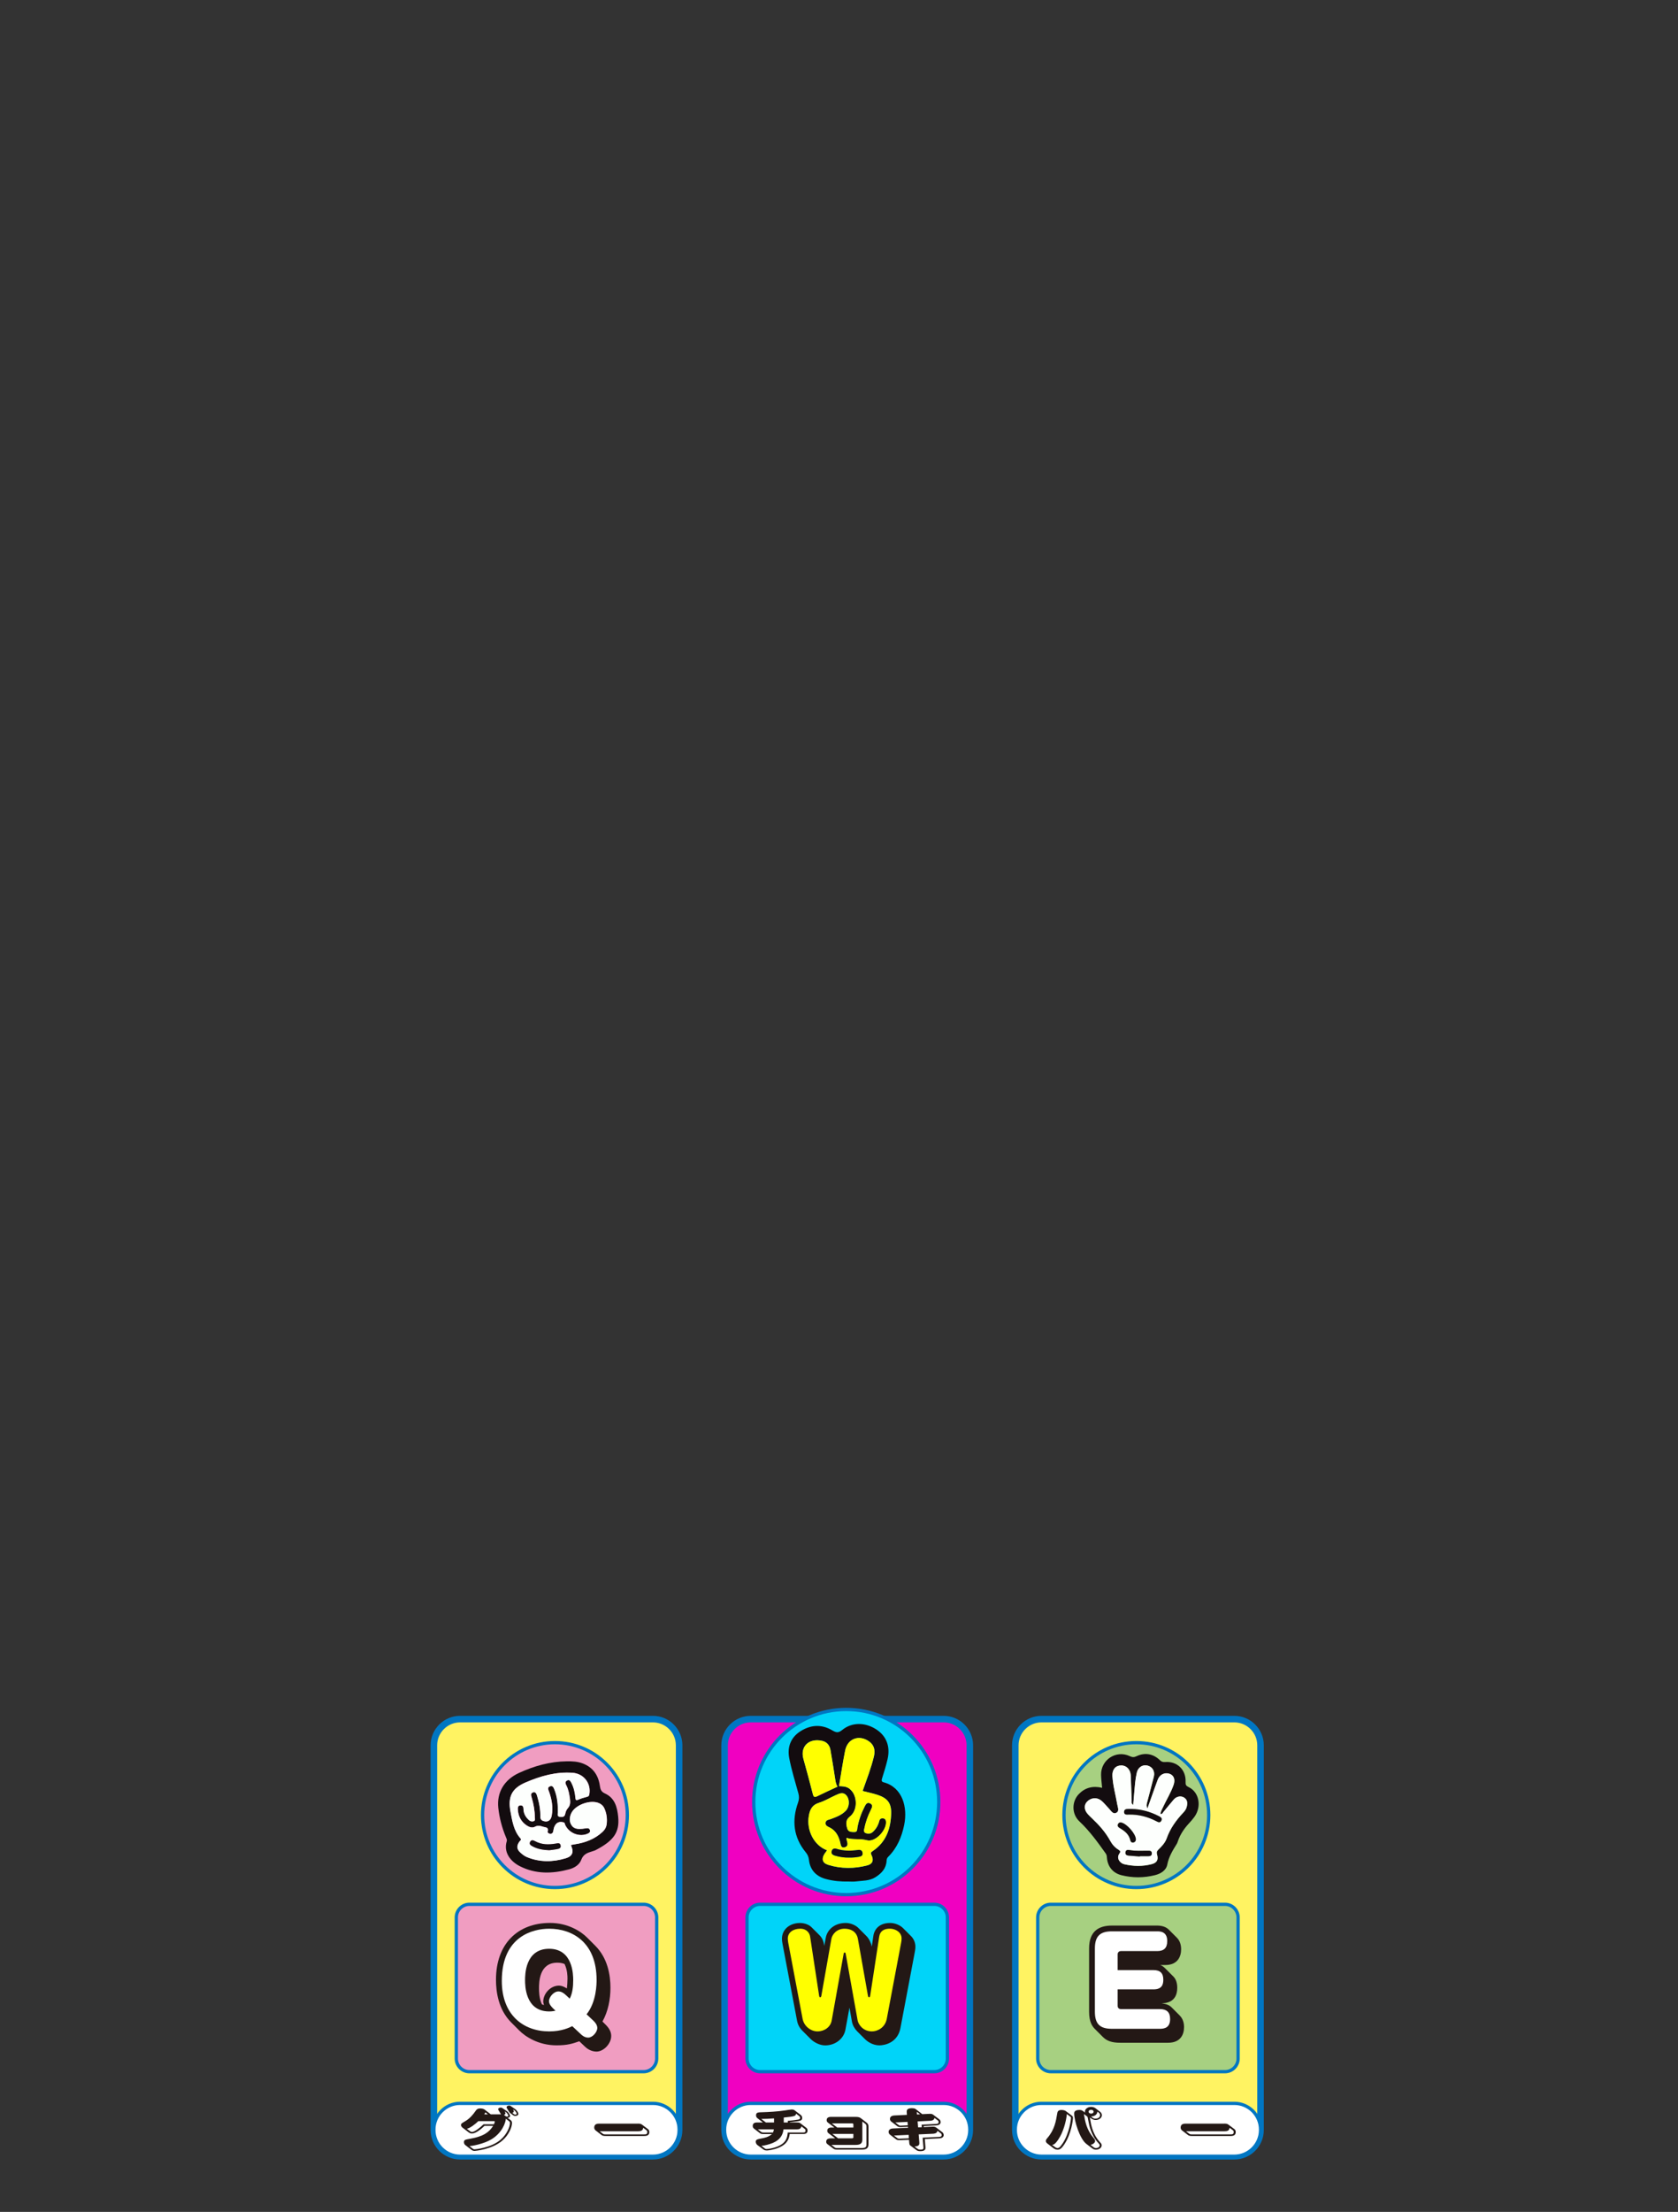 <?xml version="1.0" encoding="utf-8"?>
<!-- Generator: Adobe Illustrator 27.9.3, SVG Export Plug-In . SVG Version: 9.03 Build 53313)  -->
<svg version="1.1" id="レイヤー_1" xmlns="http://www.w3.org/2000/svg" xmlns:xlink="http://www.w3.org/1999/xlink" x="0px"
	 y="0px" viewBox="0 0 513.09 675.82" style="enable-background:new 0 0 513.09 675.82;" xml:space="preserve">
<rect x="0" y="0" width="513.09" height="675.82" fill="#333333" stroke="none"/>
<style type="text/css">
	.st0{fill:none;}
	.st1{fill:#FFFFFF;stroke:#231815;stroke-linecap:round;stroke-linejoin:round;stroke-miterlimit:10;}
	.st2{fill:#FFF362;stroke:#0076C2;stroke-width:2;stroke-miterlimit:10;}
	.st3{fill:#F000C1;stroke:#0076C2;stroke-width:2;stroke-miterlimit:10;}
	.st4{fill:#FFFFFF;stroke:#0076C2;stroke-miterlimit:10;}
	.st5{fill:#F09DC1;stroke:#0076C2;stroke-miterlimit:10;}
	.st6{fill:#00D4F9;stroke:#0076C2;stroke-miterlimit:10;}
	.st7{fill:#A7D081;stroke:#0076C2;stroke-miterlimit:10;}
	.st8{fill:#130C0F;}
	.st9{fill:#FDFFFD;}
	.st10{fill:#231815;}
	.st11{fill:#FFFFFF;}
	.st12{fill:#FFFF00;}
</style>
<rect y="0" class="st0" width="513.09" height="675.82"/>
<g>
	<path class="st1" d="M255.4,573.08"/>
	<path class="st1" d="M264.36,573.08"/>
	<path class="st2" d="M199.66,658.8h-58.99c-4.4,0-8-3.6-8-8V533.25c0-4.4,3.6-8,8-8h58.99c4.4,0,8,3.6,8,8V650.8
		C207.66,655.2,204.06,658.8,199.66,658.8z"/>
	<path class="st3" d="M288.55,658.8h-58.99c-4.4,0-8-3.6-8-8V533.25c0-4.4,3.6-8,8-8h58.99c4.4,0,8,3.6,8,8V650.8
		C296.55,655.2,292.95,658.8,288.55,658.8z"/>
	<path class="st2" d="M377.44,658.8h-58.99c-4.4,0-8-3.6-8-8V533.25c0-4.4,3.6-8,8-8h58.99c4.4,0,8,3.6,8,8V650.8
		C385.44,655.2,381.84,658.8,377.44,658.8z"/>
	<path class="st4" d="M199.66,658.8h-58.99c-4.4,0-8-3.6-8-8v-0.15c0-4.4,3.6-8,8-8h58.99c4.4,0,8,3.6,8,8v0.15
		C207.66,655.2,204.06,658.8,199.66,658.8z"/>
	<path class="st4" d="M288.55,658.8h-58.99c-4.4,0-8-3.6-8-8v-0.15c0-4.4,3.6-8,8-8h58.99c4.4,0,8,3.6,8,8v0.15
		C296.55,655.2,292.95,658.8,288.55,658.8z"/>
	<path class="st4" d="M377.44,658.8h-58.99c-4.4,0-8-3.6-8-8v-0.15c0-4.4,3.6-8,8-8h58.99c4.4,0,8,3.6,8,8v0.15
		C385.44,655.2,381.84,658.8,377.44,658.8z"/>
	<path class="st5" d="M196.8,632.97h-53.27c-2.2,0-4-1.8-4-4v-43.14c0-2.2,1.8-4,4-4h53.27c2.2,0,4,1.8,4,4v43.14
		C200.8,631.17,199,632.97,196.8,632.97z"/>
	<path class="st6" d="M285.69,632.97h-53.27c-2.2,0-4-1.8-4-4v-43.14c0-2.2,1.8-4,4-4h53.27c2.2,0,4,1.8,4,4v43.14
		C289.69,631.17,287.89,632.97,285.69,632.97z"/>
	<path class="st7" d="M374.58,632.97h-53.27c-2.2,0-4-1.8-4-4v-43.14c0-2.2,1.8-4,4-4h53.27c2.2,0,4,1.8,4,4v43.14
		C378.58,631.17,376.78,632.97,374.58,632.97z"/>
	<circle class="st7" cx="347.47" cy="554.57" r="22.13"/>
	<path class="st8" d="M337,546.24c-0.12-1.39-0.29-2.66-0.32-3.93c-0.1-4.64,4.63-7.73,8.81-5.73c0.78,0.37,1.32,0.35,2.07-0.01
		c2.51-1.19,5.08-0.74,7.1,1.22c0.49,0.48,0.92,0.63,1.62,0.57c3.67-0.29,6.42,2.39,6.24,6.1c-0.04,0.84,0.15,1.19,0.93,1.56
		c3.21,1.51,4.05,5.9,1.8,9.06c-0.49,0.68-1.05,1.32-1.62,1.94c-1.5,1.61-2.72,3.38-3.44,5.47c-0.1,0.29-0.19,0.6-0.35,0.86
		c-1.25,1.99-2.45,3.94-2.92,6.36c-0.35,1.79-2.02,2.78-3.77,3.22c-3.41,0.85-6.86,0.87-10.27,0c-2.62-0.66-4.2-2.66-4.41-5.35
		c-0.03-0.44-0.06-0.83-0.34-1.24c-2.47-3.46-4.94-6.9-8.07-9.84c-2.43-2.28-2.38-6.12-0.13-8.4
		C331.83,546.16,334.2,545.57,337,546.24z M350.87,552.52c-0.44-0.83-0.24-1.28-0.12-1.74c0.7-2.65,1.41-5.3,2.08-7.96
		c0.4-1.61-0.45-3.01-1.98-3.37c-1.48-0.35-2.88,0.57-3.23,2.18c-0.22,0.99-0.39,2-0.5,3.01c-0.23,2.26-0.4,4.53-0.6,6.86
		c-0.66-0.39-0.45-0.94-0.47-1.39c-0.11-2.53-0.17-5.06-0.28-7.59c-0.08-1.86-1.32-3.13-2.96-3.1c-1.72,0.04-2.76,1.28-2.65,3.25
		c0.16,2.93,1,5.76,1.48,8.64c0.15,0.88,0.72,2.04-0.25,2.56c-1.09,0.59-1.67-0.64-2.32-1.3c-0.84-0.85-1.54-1.84-2.52-2.55
		c-1.3-0.93-3.07-0.7-4.2,0.54c-0.93,1.02-0.83,2.5,0.28,3.72c0.42,0.46,0.86,0.89,1.32,1.32c2.17,2.05,4.13,4.26,5.58,6.91
		c0.6,1.1,1.45,2.03,2.54,2.68c0.56,0.33,0.61,0.66,0.25,1.14c-1.04,1.4,0.11,2.95,1.45,3.27c2.81,0.65,5.64,0.71,8.43-0.03
		c1.58-0.42,2.07-1.36,1.61-2.9c-0.18-0.61-0.13-1.01,0.36-1.49c1.04-1.02,2.09-2.08,2.59-3.5c1.06-3.03,2.9-5.56,5.08-7.86
		c0.49-0.52,0.89-1.08,1.06-1.81c0.26-1.12,0.23-2.13-0.87-2.8c-0.96-0.59-2.26-0.34-3.11,0.63c-1.08,1.24-2.09,2.53-3.15,3.79
		c-0.23,0.27-0.34,0.74-0.95,0.62c0.08-0.73,0.46-1.33,0.75-1.96c1.07-2.33,2.46-4.51,3.3-6.94c0.59-1.69,0.04-2.96-1.31-3.4
		c-1.44-0.47-2.94,0.28-3.51,1.76c-0.37,0.95-0.71,1.91-1.05,2.87C352.31,548.44,351.65,550.33,350.87,552.52z"/>
	<path class="st9" d="M350.87,552.52c0.77-2.19,1.44-4.08,2.11-5.97c0.34-0.96,0.69-1.92,1.05-2.87c0.57-1.48,2.08-2.23,3.51-1.76
		c1.35,0.44,1.89,1.71,1.31,3.4c-0.84,2.43-2.23,4.62-3.3,6.94c-0.29,0.63-0.66,1.23-0.75,1.96c0.61,0.12,0.73-0.34,0.95-0.62
		c1.06-1.26,2.07-2.55,3.15-3.79c0.84-0.97,2.15-1.21,3.11-0.63c1.1,0.67,1.13,1.68,0.87,2.8c-0.17,0.73-0.57,1.29-1.06,1.81
		c-2.18,2.31-4.01,4.83-5.08,7.86c-0.5,1.42-1.55,2.48-2.59,3.5c-0.48,0.48-0.54,0.88-0.36,1.49c0.46,1.54-0.03,2.48-1.61,2.9
		c-2.8,0.74-5.62,0.68-8.43,0.03c-1.34-0.31-2.49-1.87-1.45-3.27c0.36-0.48,0.31-0.81-0.25-1.14c-1.09-0.64-1.94-1.58-2.54-2.68
		c-1.44-2.65-3.41-4.86-5.58-6.91c-0.45-0.43-0.9-0.86-1.32-1.32c-1.11-1.22-1.21-2.7-0.28-3.72c1.13-1.24,2.9-1.47,4.2-0.54
		c0.99,0.71,1.68,1.7,2.52,2.55c0.65,0.66,1.23,1.89,2.32,1.3c0.97-0.52,0.39-1.68,0.25-2.56c-0.49-2.88-1.32-5.7-1.48-8.64
		c-0.11-1.97,0.93-3.21,2.65-3.25c1.64-0.04,2.88,1.24,2.96,3.1c0.11,2.53,0.16,5.06,0.28,7.59c0.02,0.44-0.19,1,0.47,1.39
		c0.2-2.33,0.37-4.6,0.6-6.86c0.1-1.01,0.28-2.02,0.5-3.01c0.36-1.61,1.75-2.53,3.23-2.18c1.53,0.36,2.38,1.76,1.98,3.37
		c-0.67,2.66-1.38,5.31-2.08,7.96C350.63,551.24,350.43,551.69,350.87,552.52z M346.02,552.7c-0.27,0-0.53,0-0.8,0
		c-0.69,0.01-1.49,0.01-1.5,0.91c-0.01,0.97,0.84,0.82,1.5,0.81c2.94-0.06,5.71,0.65,8.31,2.01c0.59,0.31,1.19,0.63,1.58-0.15
		c0.39-0.77-0.24-1.11-0.81-1.4C351.7,553.53,348.95,552.77,346.02,552.7z M347.32,561.94c-0.06-1.67-2.78-4.75-4.48-5.1
		c-0.48-0.1-0.8,0.1-0.98,0.47c-0.26,0.54,0.02,0.93,0.49,1.21c1.52,0.89,2.87,1.91,3.27,3.78c0.1,0.45,0.47,0.77,1,0.63
		C347.12,562.8,347.34,562.44,347.32,561.94z M348.53,567.23c0-0.03,0-0.07,0-0.1c0.84,0,1.68,0,2.52,0c0.64,0,1.19-0.16,1.14-0.94
		c-0.05-0.72-0.61-0.74-1.18-0.74c-1.9,0-3.8,0.14-5.69-0.21c-0.56-0.1-1.1-0.01-1.19,0.71c-0.08,0.69,0.36,0.95,0.96,1
		C346.24,567.06,347.38,567.14,348.53,567.23z"/>
	<path class="st8" d="M346.02,552.7c2.93,0.07,5.68,0.83,8.28,2.17c0.57,0.29,1.2,0.63,0.81,1.4c-0.39,0.78-0.99,0.46-1.58,0.15
		c-2.6-1.35-5.36-2.06-8.31-2.01c-0.66,0.01-1.51,0.16-1.5-0.81c0.01-0.89,0.81-0.9,1.5-0.91
		C345.49,552.7,345.76,552.7,346.02,552.7z"/>
	<path class="st8" d="M347.32,561.94c0.01,0.5-0.21,0.86-0.69,0.99c-0.53,0.15-0.91-0.18-1-0.63c-0.4-1.88-1.75-2.9-3.27-3.78
		c-0.48-0.28-0.75-0.67-0.49-1.21c0.18-0.37,0.5-0.57,0.98-0.47C344.54,557.19,347.26,560.27,347.32,561.94z"/>
	<path class="st8" d="M348.53,567.23c-1.14-0.09-2.29-0.17-3.43-0.27c-0.59-0.05-1.04-0.31-0.96-1c0.08-0.72,0.62-0.81,1.19-0.71
		c1.89,0.35,3.79,0.21,5.69,0.21c0.57,0,1.13,0.01,1.18,0.74c0.05,0.78-0.49,0.94-1.14,0.94c-0.84,0-1.68,0-2.52,0
		C348.53,567.16,348.53,567.2,348.53,567.23z"/>
	<g>
		<path class="st10" d="M185.29,618.72c1.37,1.37,1.6,2.53,1.6,3.37c0,2.3-2.3,4.74-4.48,4.74c-0.93,0-2.3-0.31-3.54-1.51
			l-1.73-1.64c-2.04,0.71-3.59,1.24-6.96,1.24c-5.54,0-9.53-2.66-11.39-4.52l-2.48-2.48c-3.94-3.94-4.65-9.39-4.65-13.03
			c0-10.95,6.6-17.37,16.53-17.37c5.5,0,9.48,2.61,11.34,4.48l2.48,2.48c3.81,3.81,4.65,8.95,4.65,12.85
			c0,3.59-0.71,7.18-2.44,10.32L185.29,618.72z M170.4,599.67c-5.58,0-5.58,6.07-5.58,7.89c0,0.62,0,3.1,0.89,4.83
			c0.18,0.09,0.4,0.13,0.62,0.22c-0.18-0.58-0.22-0.8-0.22-1.06c0-2.39,2.17-4.87,4.79-4.87c0.67,0,1.29,0.18,2.44,0.84
			c0.09-0.93,0.18-1.95,0.18-2.97c0-0.84-0.04-2.7-0.89-4.48C171.87,599.75,171.11,599.67,170.4,599.67z"/>
	</g>
	<g>
		<path class="st10" d="M252.49,592.09c0.44-2.48,2.66-4.56,6.11-4.56c1.64,0,3.15,0.8,3.85,1.51l2.48,2.48
			c0.89,0.89,1.46,2.26,1.64,3.23l0.49-3.32c0.13-1.02,1.02-3.9,5.14-3.9c1.51,0,3.06,0.71,3.9,1.55l2.48,2.48
			c0.89,0.89,1.33,2.08,1.33,3.24c0,0.62-0.09,1.06-0.18,1.59l-4.39,23.22c-0.84,4.52-4.79,5.32-6.47,5.32
			c-2.13,0-3.81-1.33-4.3-1.82l-2.48-2.48c-0.75-0.75-1.42-1.91-1.59-2.97l-0.75-4.25l-1.24,6.74c-0.49,2.7-3.01,4.79-6.2,4.79
			c-1.6,0-3.37-0.89-4.43-1.95l-2.48-2.48c-1.06-1.06-1.51-2.08-1.73-3.37l-4.39-23.22c-0.13-0.67-0.18-1.11-0.18-1.55
			c0-2.84,2.35-4.83,5.54-4.83c1.24,0,2.66,0.44,3.5,1.29l2.48,2.48c1.11,1.11,1.29,2.39,1.42,3.23L252.49,592.09z"/>
	</g>
	<g>
		<path class="st10" d="M358.77,603.88c0.89,0.89,1.2,2.13,1.2,3.46c0,4.56-3.63,4.7-4.79,4.74c1.11,0.18,2.17,0.35,3.06,1.24
			l2.48,2.48c1.06,1.06,1.33,2.44,1.33,3.54c0,2.26-1.06,4.79-4.88,4.79H342.5c-2.44,0-4.03-0.53-5.23-1.73l-2.48-2.48
			c-0.71-0.71-1.77-1.99-1.77-5.27v-19.32c0-5.23,2.88-7,7-7h13.83c1.24,0,2.61,0.31,3.54,1.24l2.48,2.48
			c0.98,0.98,1.29,2.3,1.29,3.54c0,2.04-0.93,4.79-4.83,4.79h-1.55c0.44,0.18,0.84,0.35,1.51,1.02L358.77,603.88z"/>
	</g>
	<g>
		<path class="st11" d="M181.44,617.39l-2.08-1.95c3.06-3.81,3.06-9.39,3.06-10.55c0-11.3-7.27-15.6-14.49-15.6
			c-4.87,0-14.49,2.22-14.49,15.95c0,10.37,6.56,15.42,14.49,15.42c3.81,0,6.16-1.15,7.05-1.6l2.61,2.44
			c0.31,0.31,1.15,1.06,2.26,1.06c1.33,0,2.79-1.68,2.79-2.97C182.63,618.68,181.92,617.83,181.44,617.39z M174.21,610.66
			l-1.24-1.15c-0.62-0.58-1.37-1.06-2.22-1.06c-1.42,0-2.88,1.68-2.88,3.01c0,0.89,0.8,1.73,1.24,2.17l0.75,0.71
			c-0.4,0.09-1.02,0.22-1.95,0.22c-7.36,0-7.36-8.02-7.36-9.57s0-9.57,7.36-9.57c7.31,0,7.36,8.02,7.36,9.57
			C175.28,606.98,175.06,608.97,174.21,610.66z"/>
	</g>
	<path class="st12" d="M266.09,609.72c-0.04,0.27-0.13,0.53-0.35,0.53s-0.31-0.31-0.35-0.53l-3.06-17.28
		c-0.4-2.35-2.26-3.15-4.08-3.15c-2.53,0-3.81,1.86-4.03,3.1l-3.06,17.33c-0.04,0.22-0.13,0.53-0.35,0.53
		c-0.27,0-0.31-0.31-0.35-0.53l-2.75-18.04c-0.13-0.93-0.93-2.39-3.01-2.39c-2.13,0-3.81,1.11-3.81,3.01c0,0.53,0.09,0.93,0.13,1.24
		l4.39,23.26c0.44,2.3,2.53,3.86,4.56,3.86c2.13,0,3.99-1.33,4.34-3.32l3.68-20.52c0.04-0.13,0.13-0.27,0.31-0.27
		c0.13,0,0.22,0.13,0.27,0.27l3.68,20.52c0.22,1.11,1.55,3.32,4.39,3.32c1.59,0,3.99-1.06,4.52-3.86l4.39-23.26
		c0.09-0.35,0.13-0.89,0.13-1.29c0-1.86-1.82-2.97-3.59-2.97c-1.64,0-2.97,0.62-3.24,2.39L266.09,609.72z"/>
	<path class="st11" d="M341.75,601.93v-4.79c0-0.62,0.4-1.02,1.02-1.02h11.08c1.99,0,3.06-0.89,3.06-3.06
		c0-2.97-2.26-2.97-3.06-2.97h-13.83c-3.46,0-5.23,1.29-5.23,5.23v19.32c0,3.77,1.55,5.23,5.23,5.23h14.67c1.64,0,3.1-0.53,3.1-3.01
		c0-2.08-1.06-3.01-3.1-3.01h-11.92c-0.62,0-1.02-0.35-1.02-1.02v-5.01h10.95c2.66,0,3.01-1.55,3.01-2.97
		c0-1.99-0.97-2.92-3.01-2.92H341.75z"/>
	<g>
		<path class="st10" d="M154.93,644.99c0.65,0.45,1.04,1.2,1.04,1.5c0,0.06,0,0.48-0.76,0.6l0.96,0.71
			c0.37,0.29,0.39,0.66,0.39,0.87c0,1.23-0.96,3.65-3,5.38c-3.13,2.7-8.25,3.12-8.42,3.12c-0.39,0-0.69-0.11-0.94-0.3l-1.88-1.44
			c-0.35-0.27-0.45-0.61-0.45-0.92c0-0.75,0.39-0.78,2.06-1.08c3.92-0.72,5.64-1.95,6.86-3.91h-2.63c-1.04,1-2.7,2.34-3.82,2.34
			c-0.14,0-0.57,0-1-0.33l-1.86-1.42c-0.27-0.21-0.51-0.48-0.51-0.83c0-0.43,0.14-0.51,1.33-1.21c1.39-0.83,2.33-1.96,3.15-3.15
			c0.25-0.34,0.53-0.72,1.39-0.72c0.55,0,1.12,0.15,1.39,0.38l1.84,1.42h2.76c0.18,0,0.25,0,0.37,0.02
			c-0.1-0.15-0.47-0.81-0.55-0.93c-0.08-0.1-0.33-0.52-0.33-0.61c0-0.38,0.47-0.54,0.82-0.54c0.2,0,0.31,0.04,0.43,0.13
			L154.93,644.99z M146.27,648.08c-0.8,0.78-2.51,2.17-3.53,2.33l1.04,0.79c0.14,0.1,0.31,0.18,0.55,0.18
			c0.84,0,2.51-1.35,3.53-2.34h3.17c0.12-0.25,0.27-0.64,0.27-0.78c0-0.08-0.04-0.18-0.25-0.18L146.27,648.08L146.27,648.08z
			 M144.53,656.47c0.2,0.15,0.33,0.22,0.61,0.22c0.06,0,4.98-0.39,7.95-2.95c1.92-1.65,2.84-3.96,2.84-5.07
			c0-0.25-0.04-0.39-0.22-0.52l-1.04-0.81c-0.06,1.17-1.08,4.29-4.41,6.3c-2.39,1.44-5.96,2.04-6.7,2.08L144.53,656.47z M149.19,646
			l-0.76-0.6c-0.1,0.2-0.2,0.34-0.35,0.6H149.19z M154.33,645.08c0.2,0.38,0.22,0.56,0.22,0.63c0,0.29-0.33,0.41-0.45,0.45
			l0.43,0.33c0.16,0.12,0.23,0.2,0.47,0.2c0.1,0,0.43-0.03,0.43-0.29c0-0.22-0.41-0.83-0.65-0.99L154.33,645.08z M155.89,645.53
			c-0.06-0.04-1-1.47-1-1.67c0-0.38,0.47-0.54,0.8-0.54c0.22,0,0.35,0.06,0.45,0.13l1.35,0.93c0.65,0.45,1.02,1.2,1.02,1.5
			c0,0.38-0.45,0.6-0.94,0.6c-0.39,0-0.55-0.1-0.82-0.31L155.89,645.53z M156.89,644.48c0.2,0.38,0.22,0.55,0.22,0.63
			c0,0.29-0.33,0.39-0.45,0.43l0.41,0.35c0.16,0.12,0.25,0.19,0.49,0.19c0.1,0,0.43-0.03,0.43-0.28c0-0.23-0.41-0.83-0.65-0.99
			L156.89,644.48z"/>
		<path class="st10" d="M195.04,648.83c0.86,0,1.06,0.15,1.41,0.42l1.67,1.26c0.16,0.11,0.43,0.36,0.43,0.92
			c0,1.17-1.08,1.19-1.63,1.19H185.2c-0.65,0-0.98-0.08-1.25-0.29l-1.84-1.42c-0.35-0.29-0.41-0.66-0.41-0.88
			c0-1.17,1.08-1.19,1.63-1.19h11.71V648.83z M183.34,651.17l1,0.77c0.18,0.13,0.29,0.19,0.86,0.19h11.72c0.65,0,1-0.04,1-0.73
			c0-0.33-0.14-0.45-0.31-0.58l-0.94-0.72c-0.08,0.87-0.65,1.08-1.63,1.08h-11.7V651.17z"/>
	</g>
	<g>
		<path class="st10" d="M327.78,646.43c0.29,0.22,0.31,0.46,0.31,0.71c0,0.55-0.51,4.78-2.57,7.92c-0.96,1.47-1.47,1.74-2.19,1.74
			c-0.47,0-0.94-0.25-1.18-0.43l-1.88-1.44c-0.37-0.29-0.47-0.51-0.47-0.79c0-0.32,0.12-0.51,0.43-0.87
			c2.23-2.56,2.65-5.16,3.06-7.62c0.06-0.38,0.2-0.98,1.27-0.98c0.41,0,1.02,0.09,1.33,0.33L327.78,646.43z M326.22,645.91
			c-0.27,2.62-1.19,5.61-2.57,7.71c-1.04,1.58-1.51,1.65-1.94,1.72l0.9,0.67c0.16,0.12,0.45,0.3,0.74,0.3
			c0.33,0,0.67-0.06,1.61-1.47c2.04-3.09,2.53-7.38,2.53-7.74c0-0.13-0.02-0.24-0.14-0.33L326.22,645.91z M336.38,645.23
			c0.43,0.33,0.55,0.74,0.55,1.04c0,0.81-0.86,1.46-1.88,1.46c-0.78,0-1.29-0.38-1.8-0.77c0.08,0.36,0.33,1.92,0.41,2.24
			c0.71,3.04,2.02,4.57,2.76,5.4c0.31,0.33,0.45,0.54,0.45,0.88c0,0.66-0.69,1.32-1.78,1.32c-0.39,0-0.75-0.13-1.06-0.36l-1.82-1.38
			c-2.06-1.54-3.76-7.11-3.76-9.36c0-0.74,0.65-1.04,1.67-1.04c0.31,0,0.65,0.08,0.9,0.25l0.76,0.57c-0.02-0.08-0.04-0.17-0.04-0.3
			c0-0.79,0.84-1.46,1.9-1.46c0.39,0,0.9,0.09,1.37,0.45L336.38,645.23z M331.43,645.91c0.39,2.37,0.82,4.81,3,7.35
			c0.31,0.36,0.43,0.55,0.43,0.88c0,0.63-0.84,1.1-1.39,1.19l0.94,0.73c0.31,0.24,0.55,0.25,0.71,0.25c0.67,0,1.14-0.4,1.14-0.84
			c0-0.19-0.06-0.33-0.35-0.63c-2.35-2.47-2.88-5.59-3.12-6.88c-0.08-0.45-0.2-1.17-0.31-1.26L331.43,645.91z M332.86,645.19
			c0,0.33,0.35,0.6,0.78,0.6c0.41,0,0.76-0.25,0.76-0.6c0-0.33-0.35-0.58-0.76-0.58C333.21,644.6,332.86,644.86,332.86,645.19z
			 M335.56,645.16c-0.08,0.95-0.88,1.47-1.96,1.5l0.41,0.32c0.37,0.28,0.61,0.33,0.96,0.33c0.98,0,1.41-0.57,1.41-1.05
			c0-0.46-0.31-0.71-0.41-0.78L335.56,645.16z"/>
		<path class="st10" d="M374.35,648.83c0.86,0,1.06,0.15,1.41,0.42l1.67,1.26c0.16,0.11,0.43,0.36,0.43,0.92
			c0,1.17-1.08,1.19-1.63,1.19h-11.72c-0.65,0-0.98-0.08-1.25-0.29l-1.84-1.42c-0.35-0.29-0.41-0.66-0.41-0.88
			c0-1.17,1.08-1.19,1.63-1.19h11.71V648.83z M362.65,651.17l1,0.77c0.18,0.13,0.29,0.19,0.86,0.19h11.72c0.65,0,1-0.04,1-0.73
			c0-0.33-0.14-0.45-0.31-0.58l-0.94-0.72c-0.08,0.87-0.65,1.08-1.63,1.08h-11.7V651.17z"/>
	</g>
	<g>
		<path class="st10" d="M231.6,655.39c-0.25-0.18-0.51-0.57-0.51-1.02c0-0.66,0.45-0.75,1.84-1.02c0.57-0.1,2.17-0.4,3.1-1.32h-2.64
			c-0.37,0-0.73-0.04-0.98-0.24l-1.88-1.44c-0.33-0.25-0.37-0.64-0.37-0.81c0-1.05,1-1.05,1.35-1.05h1.78l-1.74-1.35
			c-0.29-0.24-0.37-0.56-0.37-0.83c0-0.9,0.57-0.93,2.08-0.96c1.57-0.04,4.55-0.2,6.76-0.54c0.35-0.06,1.8-0.29,2.04-0.29
			c0.27,0,0.61,0.01,0.92,0.25l1.88,1.44c0.23,0.18,0.43,0.49,0.43,0.88c0,0.84-0.43,0.96-3.33,1.26l-0.43,0.04v0.08h2.17
			c0.39,0,0.74,0.04,0.98,0.22l1.88,1.44c0.35,0.27,0.37,0.66,0.37,0.83c0,1.05-1.02,1.05-1.35,1.05h-4.11
			c-0.16,1.06-0.43,2.94-3.29,4.15c-1.61,0.69-3.33,0.88-3.62,0.88c-0.37,0-0.78-0.04-1.06-0.25L231.6,655.39z M231.72,650.59
			l1.04,0.79c0.18,0.13,0.35,0.17,0.63,0.17h2.98c0.16-0.36,0.22-0.62,0.25-0.96L231.72,650.59L231.72,650.59z M236.68,648.49v-1.25
			c-1.67,0.12-2.33,0.15-3.9,0.17l1.41,1.08H236.68z M239.58,650.59c-0.2,1.56-0.88,3.15-3.29,4.16c-1.14,0.46-2.51,0.81-3.47,0.88
			l1.12,0.85c0.14,0.11,0.43,0.11,0.49,0.11c0.55,0,3.06-0.33,4.7-1.51c1.31-0.95,1.63-2.16,1.74-3.53h4.7c0.25,0,0.73,0,0.73-0.51
			c0-0.15-0.02-0.42-0.18-0.54l-1.08-0.83c-0.12,0.66-0.53,0.92-1.35,0.92L239.58,650.59L239.58,650.59z M240.89,648.49v-0.5
			l0.98-0.09c0.37-0.03,1.33-0.15,2.1-0.27c0.47-0.07,0.69-0.19,0.69-0.52c0-0.24-0.12-0.45-0.25-0.55l-1-0.77
			c-0.08,0.75-0.37,0.84-3.76,1.19v1.51L240.89,648.49L240.89,648.49z"/>
		<path class="st10" d="M253.24,648.59c-0.22-0.17-0.47-0.34-0.47-0.82c0-0.99,1.08-0.99,1.31-0.99h7.56c0.9,0,1.27,0.17,1.59,0.41
			l1.8,1.38c0.49,0.38,0.53,0.81,0.53,1.21v5.44c0,1.29-0.9,1.56-2.04,1.56h-7.66c-0.37,0-0.73-0.08-1-0.27l-1.88-1.42
			c-0.31-0.22-0.35-0.55-0.35-0.75c0-0.25,0.1-1,1.35-1h1.41l-2.08-1.58c-0.37-0.27-0.35-0.67-0.35-0.75c0-0.33,0.1-0.97,1.27-0.97
			h0.9L253.24,648.59z M263.68,653.78c0,1.29-0.9,1.56-2.04,1.56h-7.43l1,0.76c0.18,0.14,0.27,0.2,0.65,0.2h7.66
			c1.14,0,1.41-0.31,1.41-1.08v-5.44c0-0.25,0-0.62-0.33-0.87l-0.92-0.71V653.78z M260.94,650.03v-0.97c0-0.18-0.14-0.3-0.39-0.3
			h-6.21l1.67,1.28h4.93V650.03z M260.55,653.33c0.24,0,0.39-0.11,0.39-0.3v-1.05h-6.43l1.76,1.35H260.55z"/>
		<path class="st10" d="M282.01,645.95l2.19-0.1c0.63-0.03,0.92,0.09,1.17,0.28l1.82,1.38c0.33,0.24,0.43,0.57,0.43,0.88
			c0,0.12,0,0.93-1.37,1l-3.8,0.19l0.02,0.32l2.67-0.12c0.35-0.01,0.78-0.01,1.17,0.29l1.86,1.42c0.27,0.21,0.39,0.58,0.39,0.86
			c0,0.12,0,0.94-1.39,1l-4.39,0.21l0.2,2.44c0.04,0.53,0.06,1.25-1.59,1.25c-0.78,0-1.02-0.21-1.31-0.42l-1.72-1.3
			c-0.18-0.13-0.29-0.32-0.33-0.83l-0.08-0.92l-2.8,0.12c-0.59,0.03-0.9-0.08-1.16-0.27l-1.88-1.44c-0.39-0.3-0.39-0.75-0.39-0.83
			c0-0.43,0.24-0.99,1.37-1.04l4.57-0.21l-0.04-0.3l-2.06,0.11c-0.43,0.01-0.82-0.02-1.16-0.27l-1.88-1.44
			c-0.29-0.23-0.39-0.54-0.39-0.79c0-0.87,0.84-1.04,1.37-1.07l3.82-0.18l-0.06-0.83c-0.04-0.6,0.08-1.21,1.57-1.21
			c0.31,0,0.84,0.03,1.14,0.25L282.01,645.95z M277.84,652.27l-4.49,0.21l1,0.77c0.2,0.15,0.29,0.21,0.76,0.19l2.8-0.12
			L277.84,652.27z M277.5,648.31l-3.74,0.18l0.96,0.73c0.27,0.21,0.33,0.27,0.8,0.24l2.06-0.1L277.5,648.31z M280.91,652.13
			l0.2,2.45c0.04,0.55,0.04,1.2-1.49,1.25l0.84,0.63c0.25,0.19,0.43,0.33,1.04,0.33c0.92,0,0.9-0.35,0.86-0.74l-0.24-2.92l5.02-0.24
			c0.24-0.01,0.8-0.03,0.8-0.54c0-0.15-0.06-0.39-0.22-0.51l-1.06-0.81c-0.14,0.84-1.08,0.88-1.37,0.9L280.91,652.13z M280.4,646.04
			l0.96-0.06l-1.04-0.75L280.4,646.04z M280.58,648.16l0.16,1.83l1.12-0.04l-0.06-0.79l4.43-0.23c0.25-0.01,0.78-0.03,0.78-0.54
			c0-0.33-0.16-0.45-0.29-0.55l-0.98-0.74c-0.14,0.8-0.98,0.86-1.35,0.87L280.58,648.16z"/>
	</g>
	<circle class="st6" cx="258.76" cy="550.59" r="28.29"/>
	<g>
		<path class="st8" d="M259.5,574.87c-2.35,0.05-4.67-0.15-6.95-0.76c-2.99-0.8-4.86-2.78-5.19-5.84c-0.1-0.93-0.41-1.63-0.97-2.31
			c-3.78-4.6-4.32-9.72-2.37-15.2c0.34-0.96,0.38-1.84,0.11-2.81c-0.98-3.58-2.1-7.13-2.8-10.76c-0.64-3.33,0.4-6.29,3.39-8.21
			c3.12-2,6.44-2.23,9.66-0.35c1.24,0.72,1.91,0.95,3.17-0.08c2.98-2.42,7.02-2.35,10.39-0.16c3.12,2.03,4.36,5.24,3.44,9.17
			c-0.45,1.93-1.04,3.82-1.64,5.71c-0.2,0.63-0.3,1.08,0.47,1.29c5.73,1.53,7.39,7.58,6.26,13.06c-0.75,3.63-2.15,6.99-4.85,9.67
			c-0.36,0.35-0.5,0.71-0.52,1.2c-0.11,2.38-1.52,3.87-3.42,5.07c-1.88,1.18-4.01,1.02-6.05,1.29
			C260.94,574.95,260.21,574.87,259.5,574.87z M252.89,565.33c-0.3,0.43-0.55,0.74-0.76,1.07c-0.98,1.54-0.67,2.82,1.08,3.37
			c3.97,1.24,8.03,1.22,12.04,0.16c1.6-0.42,1.99-1.58,1.25-3.1c-0.31-0.64-0.24-0.86,0.37-1.27c4.12-2.74,5.53-6.91,5.63-11.56
			c0.07-3.15-1.19-4.63-4.17-5.6c-1.47-0.48-2.99-0.79-4.55-1.19c1.24-3.54,2.6-6.99,3.46-10.6c0.48-2.01-0.04-3.53-1.55-4.58
			c-3.02-2.11-6.52-0.81-7.25,2.8c-0.73,3.62-1.27,7.27-1.89,10.91c2.21,0.04,3.03,0.38,4.03,1.63c1.43,1.79,1.77,5.75-0.79,7.73
			c-1.29,1-1.11,2.29-0.71,3.6c0.32,1.06,1.25,1.04,2.13,1.06c1.01,0.02,0.87-0.76,0.98-1.39c0.41-2.26,1.18-4.41,2.23-6.45
			c0.34-0.66,0.74-1.35,1.62-0.93c0.96,0.45,0.65,1.19,0.28,1.92c-0.97,1.91-1.67,3.91-2.08,6.02c-0.16,0.83,0.16,1.13,0.84,1.26
			c0.67,0.13,1.27,0.03,1.83-0.48c1.02-0.93,1.63-2.06,1.97-3.37c0.15-0.59,0.55-0.82,1.14-0.76c0.64,0.06,0.87,0.5,0.9,1.04
			c0.18,2.65-3.35,6.34-5.81,5.65c-2.11-0.59-4.2-0.06-6.29-0.73c0.05,0.35,0.05,0.56,0.11,0.75c0.28,0.88,0.5,1.86-0.65,2.14
			c-1.14,0.28-1.16-0.74-1.37-1.55c-0.47-1.87-1.31-3.53-3.13-4.47c-0.62-0.32-1.42-0.55-1.34-1.45c0.07-0.92,0.93-0.92,1.58-1.16
			c1.67-0.62,3.35-1.23,4.62-2.56c1.09-1.13,1.23-3.28,0.31-4.5c-1.04-1.38-2.24-0.78-3.41-0.25c-1.71,0.77-3.35,1.77-5.12,2.33
			c-2.06,0.64-2.75,2.01-3.09,3.95C246.54,559.18,248.88,563.87,252.89,565.33z M256.1,545.89c-0.4-0.62-0.57-1.33-0.68-2.09
			c-0.46-3.06-0.97-6.11-1.49-9.16c-0.25-1.45-1.17-2.46-2.54-2.76c-4.19-0.92-6.76,1.87-5.74,5.48c1.01,3.61,1.99,7.22,2.91,10.85
			c0.26,1.02,0.66,0.93,1.43,0.55C251.98,547.78,254.01,546.86,256.1,545.89z"/>
		<path class="st12" d="M252.89,565.33c-4.01-1.47-6.35-6.15-5.57-10.57c0.34-1.94,1.03-3.3,3.09-3.95
			c1.78-0.55,3.41-1.55,5.12-2.33c1.17-0.53,2.38-1.13,3.41,0.25c0.92,1.23,0.78,3.37-0.31,4.5c-1.27,1.33-2.95,1.94-4.62,2.56
			c-0.65,0.24-1.51,0.24-1.58,1.16c-0.07,0.9,0.72,1.13,1.34,1.45c1.82,0.95,2.67,2.6,3.13,4.47c0.2,0.81,0.22,1.83,1.37,1.55
			s0.93-1.26,0.65-2.14c-0.06-0.19-0.06-0.39-0.11-0.75c2.1,0.67,4.19,0.14,6.29,0.73c2.46,0.69,5.99-3,5.81-5.65
			c-0.04-0.54-0.27-0.98-0.9-1.04c-0.59-0.06-0.99,0.17-1.14,0.76c-0.33,1.31-0.95,2.44-1.97,3.37c-0.56,0.51-1.15,0.61-1.83,0.48
			s-1-0.43-0.84-1.26c0.41-2.11,1.11-4.11,2.08-6.02c0.37-0.73,0.68-1.47-0.28-1.92c-0.88-0.42-1.28,0.27-1.62,0.93
			c-1.05,2.04-1.82,4.18-2.23,6.45c-0.11,0.63,0.03,1.41-0.98,1.39c-0.88-0.02-1.81-0.01-2.13-1.06c-0.39-1.3-0.57-2.6,0.71-3.6
			c2.56-1.98,2.22-5.94,0.79-7.73c-1-1.25-1.82-1.59-4.03-1.63c0.62-3.64,1.16-7.29,1.89-10.91c0.73-3.61,4.23-4.91,7.25-2.8
			c1.51,1.05,2.02,2.57,1.55,4.58c-0.86,3.61-2.22,7.06-3.46,10.6c1.56,0.4,3.08,0.71,4.55,1.19c2.97,0.98,4.23,2.46,4.17,5.6
			c-0.1,4.65-1.51,8.82-5.63,11.56c-0.61,0.41-0.69,0.63-0.37,1.27c0.74,1.52,0.35,2.68-1.25,3.1c-4.01,1.06-8.07,1.07-12.04-0.16
			c-1.75-0.54-2.06-1.83-1.08-3.37C252.34,566.07,252.59,565.76,252.89,565.33z M259.77,567.55c0.97,0.03,1.92-0.06,2.88-0.23
			c0.7-0.12,1.19-0.38,1.1-1.15c-0.1-0.83-0.67-1.05-1.43-0.94c-2.18,0.3-4.35,0.34-6.48-0.34c-0.68-0.22-1.26-0.07-1.5,0.61
			c-0.28,0.8,0.2,1.23,0.93,1.45C256.74,567.39,258.24,567.6,259.77,567.55z"/>
		<path class="st12" d="M256.1,545.89c-2.09,0.98-4.12,1.89-6.11,2.88c-0.76,0.38-1.17,0.46-1.43-0.55
			c-0.92-3.63-1.9-7.25-2.91-10.85c-1.01-3.61,1.55-6.4,5.74-5.48c1.37,0.3,2.29,1.31,2.54,2.76c0.52,3.05,1.03,6.1,1.49,9.16
			C255.53,544.55,255.7,545.26,256.1,545.89z"/>
		<path class="st8" d="M259.77,567.56c-1.54,0.05-3.04-0.17-4.5-0.61c-0.72-0.22-1.21-0.65-0.93-1.45c0.24-0.69,0.83-0.83,1.5-0.61
			c2.13,0.68,4.3,0.65,6.48,0.34c0.76-0.11,1.33,0.11,1.43,0.94c0.09,0.77-0.4,1.03-1.1,1.15
			C261.7,567.49,260.74,567.58,259.77,567.56z"/>
	</g>
	<circle class="st5" cx="169.69" cy="554.57" r="22.13"/>
	<g>
		<path class="st8" d="M173.33,538.14c1.66-0.02,3.3,0.05,4.88,0.66c3.15,1.22,4.76,3.62,5.22,6.86c0.15,1.06,0.4,1.79,1.54,2.3
			c3.03,1.37,3.78,4.23,4.06,7.19c0.44,4.73-1.41,7.24-6.79,10.07c-0.39,0.21-0.83,0.33-1.25,0.46c-1.41,0.43-2.63,0.87-3.25,2.54
			c-0.57,1.53-2.07,2.48-3.67,2.91c-5.14,1.38-10.24,1.54-15.13-0.95c-2.98-1.52-5.01-4.35-3.99-7.61c0.15-0.47-0.09-0.85-0.26-1.27
			c-1.19-2.86-1.98-5.84-2.32-8.9c-0.52-4.69,1.77-8.63,6.37-10.73C163.35,539.56,168.2,538.2,173.33,538.14z M174.56,563.72
			c0.5-0.1,0.89-0.2,1.28-0.26c3.15-0.47,6.01-1.56,8.4-3.75c0.73-0.67,1.17-1.47,1.29-2.42c0.2-1.67-0.03-3.28-0.73-4.83
			c-0.31-0.69-0.82-1.16-1.47-1.48c-2.64-1.31-7.53,0.42-8.68,3.13c-0.53,1.24-0.58,2.59,0.26,3.71c0.78,1.03,2.01,1.02,3.19,0.92
			c0.49-0.04,0.97-0.15,1.46-0.19c0.47-0.04,0.77,0.22,0.88,0.66c0.11,0.46-0.17,0.76-0.55,0.95c-2.6,1.28-5.99-0.05-7.12-2.76
			c-0.09-0.22-0.02-0.51-0.39-0.61c-1.36-0.38-2.31,0.04-2.87,1.38c-0.18,0.44-0.23,0.94-0.34,1.42c-0.11,0.44-0.38,0.7-0.85,0.69
			s-0.92-0.31-0.82-0.7c0.36-1.38-0.68-1.21-1.42-1.46c-0.84-0.28-1.61-0.47-2.49,0c-0.81,0.43-1.69,0.13-2.42-0.33
			c-1.83-1.16-2.71-2.91-2.81-5.04c-0.03-0.52,0.07-1.14,0.82-1.16c0.79-0.02,0.9,0.51,0.92,1.17c0.04,1.37,0.69,2.46,1.7,3.36
			c0.4,0.36,0.89,0.46,1.38,0.31c0.61-0.18,0.38-0.74,0.38-1.14c-0.01-2.11-0.38-4.16-0.99-6.18c-0.17-0.56-0.35-1.23,0.4-1.48
			c0.8-0.27,1.06,0.33,1.27,0.99c0.65,2.1,1.04,4.25,1.02,6.45c-0.01,0.87,0.45,1.19,1.15,1.36c1.21,0.31,2.08-0.31,2.32-1.73
			c0.43-2.48,0.04-4.89-0.8-7.23c-0.23-0.64-0.64-1.35,0.25-1.7c0.87-0.34,1.13,0.41,1.39,1.05c0.88,2.24,1.09,4.58,1.03,6.96
			c-0.01,0.55-0.25,1.23,0.67,1.31c0.75,0.06,1.4,0.08,1.59-0.92c0.11-0.59,0.36-1.25,0.76-1.68c0.86-0.91,0.8-1.94,0.66-3
			c-0.19-1.37-0.44-2.73-1.08-3.98c-0.29-0.56-0.5-1.13,0.18-1.51c0.8-0.45,1.12,0.23,1.4,0.78c0.72,1.41,1.05,2.93,1.19,4.49
			c0.06,0.63,0.17,0.89,0.89,0.57c0.85-0.38,1.76-0.62,2.66-0.87c0.39-0.11,0.6-0.23,0.68-0.66c0.66-3.37-1.62-6.4-5.06-6.67
			c-5.07-0.39-9.83,0.98-14.39,2.94c-4.22,1.81-5.48,4.36-4.63,8.89c0.54,2.87,0.97,5.84,3.02,8.16c0.45,0.51-0.05,0.69-0.25,0.97
			c-0.98,1.35-0.91,2.42,0.36,3.51c0.57,0.49,1.19,0.98,1.87,1.26c3.91,1.62,7.93,1.58,11.91,0.37
			C175.11,567.13,175.53,565.84,174.56,563.72z"/>
		<path class="st9" d="M174.56,563.72c0.97,2.11,0.54,3.41-1.57,4.05c-3.98,1.21-8,1.25-11.91-0.37c-0.68-0.28-1.31-0.77-1.87-1.26
			c-1.26-1.09-1.34-2.16-0.36-3.51c0.21-0.28,0.71-0.46,0.25-0.97c-2.05-2.33-2.48-5.29-3.02-8.16c-0.85-4.53,0.41-7.08,4.63-8.89
			c4.57-1.96,9.32-3.32,14.39-2.94c3.44,0.26,5.72,3.3,5.06,6.67c-0.09,0.44-0.29,0.56-0.68,0.66c-0.9,0.24-1.81,0.49-2.66,0.87
			c-0.72,0.32-0.83,0.06-0.89-0.57c-0.14-1.56-0.47-3.08-1.19-4.49c-0.28-0.55-0.6-1.22-1.4-0.78c-0.68,0.38-0.47,0.95-0.18,1.51
			c0.65,1.25,0.9,2.61,1.08,3.98c0.14,1.06,0.2,2.1-0.66,3c-0.4,0.43-0.65,1.09-0.76,1.68c-0.19,1-0.85,0.99-1.59,0.92
			c-0.92-0.08-0.69-0.76-0.67-1.31c0.05-2.38-0.15-4.72-1.03-6.96c-0.25-0.64-0.52-1.4-1.39-1.05c-0.89,0.35-0.48,1.06-0.25,1.7
			c0.84,2.34,1.23,4.75,0.8,7.23c-0.25,1.42-1.11,2.03-2.32,1.73c-0.69-0.17-1.16-0.49-1.15-1.36c0.03-2.2-0.36-4.35-1.02-6.45
			c-0.2-0.66-0.47-1.26-1.27-0.99c-0.75,0.25-0.57,0.92-0.4,1.48c0.61,2.02,0.98,4.07,0.99,6.18c0,0.4,0.24,0.96-0.38,1.14
			c-0.49,0.14-0.98,0.05-1.38-0.31c-1-0.9-1.66-1.99-1.7-3.36c-0.02-0.66-0.13-1.19-0.92-1.17c-0.75,0.02-0.84,0.64-0.82,1.16
			c0.1,2.13,0.99,3.87,2.81,5.04c0.73,0.46,1.61,0.76,2.42,0.33c0.88-0.47,1.65-0.28,2.49,0c0.75,0.24,1.78,0.07,1.42,1.46
			c-0.1,0.39,0.35,0.69,0.82,0.7s0.74-0.25,0.85-0.69c0.12-0.47,0.16-0.97,0.34-1.42c0.56-1.34,1.51-1.76,2.87-1.38
			c0.37,0.1,0.3,0.39,0.39,0.61c1.12,2.71,4.52,4.04,7.12,2.76c0.39-0.19,0.66-0.49,0.55-0.95c-0.1-0.44-0.41-0.7-0.88-0.66
			c-0.49,0.04-0.97,0.15-1.46,0.19c-1.18,0.1-2.41,0.11-3.19-0.92c-0.85-1.12-0.79-2.46-0.26-3.71c1.15-2.7,6.04-4.44,8.68-3.13
			c0.65,0.33,1.16,0.79,1.47,1.48c0.7,1.55,0.93,3.16,0.73,4.83c-0.12,0.95-0.56,1.75-1.29,2.42c-2.39,2.19-5.25,3.28-8.4,3.75
			C175.45,563.53,175.06,563.62,174.56,563.72z M167.94,565.31c0.66-0.08,1.51-0.16,2.34-0.31c0.63-0.11,1.32-0.3,1.14-1.16
			c-0.19-0.88-0.87-0.66-1.51-0.55c-2.15,0.36-4.27,0.37-6.26-0.72c-0.54-0.3-1.13-0.54-1.52,0.13c-0.46,0.77,0.18,1.14,0.73,1.44
			C164.38,564.95,166.04,565.24,167.94,565.31z"/>
		<path class="st8" d="M167.94,565.31c-1.9-0.07-3.56-0.36-5.08-1.18c-0.55-0.3-1.19-0.67-0.73-1.44c0.39-0.66,0.98-0.42,1.52-0.13
			c1.99,1.08,4.11,1.08,6.26,0.72c0.64-0.11,1.32-0.33,1.51,0.55c0.19,0.86-0.5,1.05-1.14,1.16
			C169.44,565.15,168.6,565.23,167.94,565.31z"/>
	</g>
</g>
</svg>
